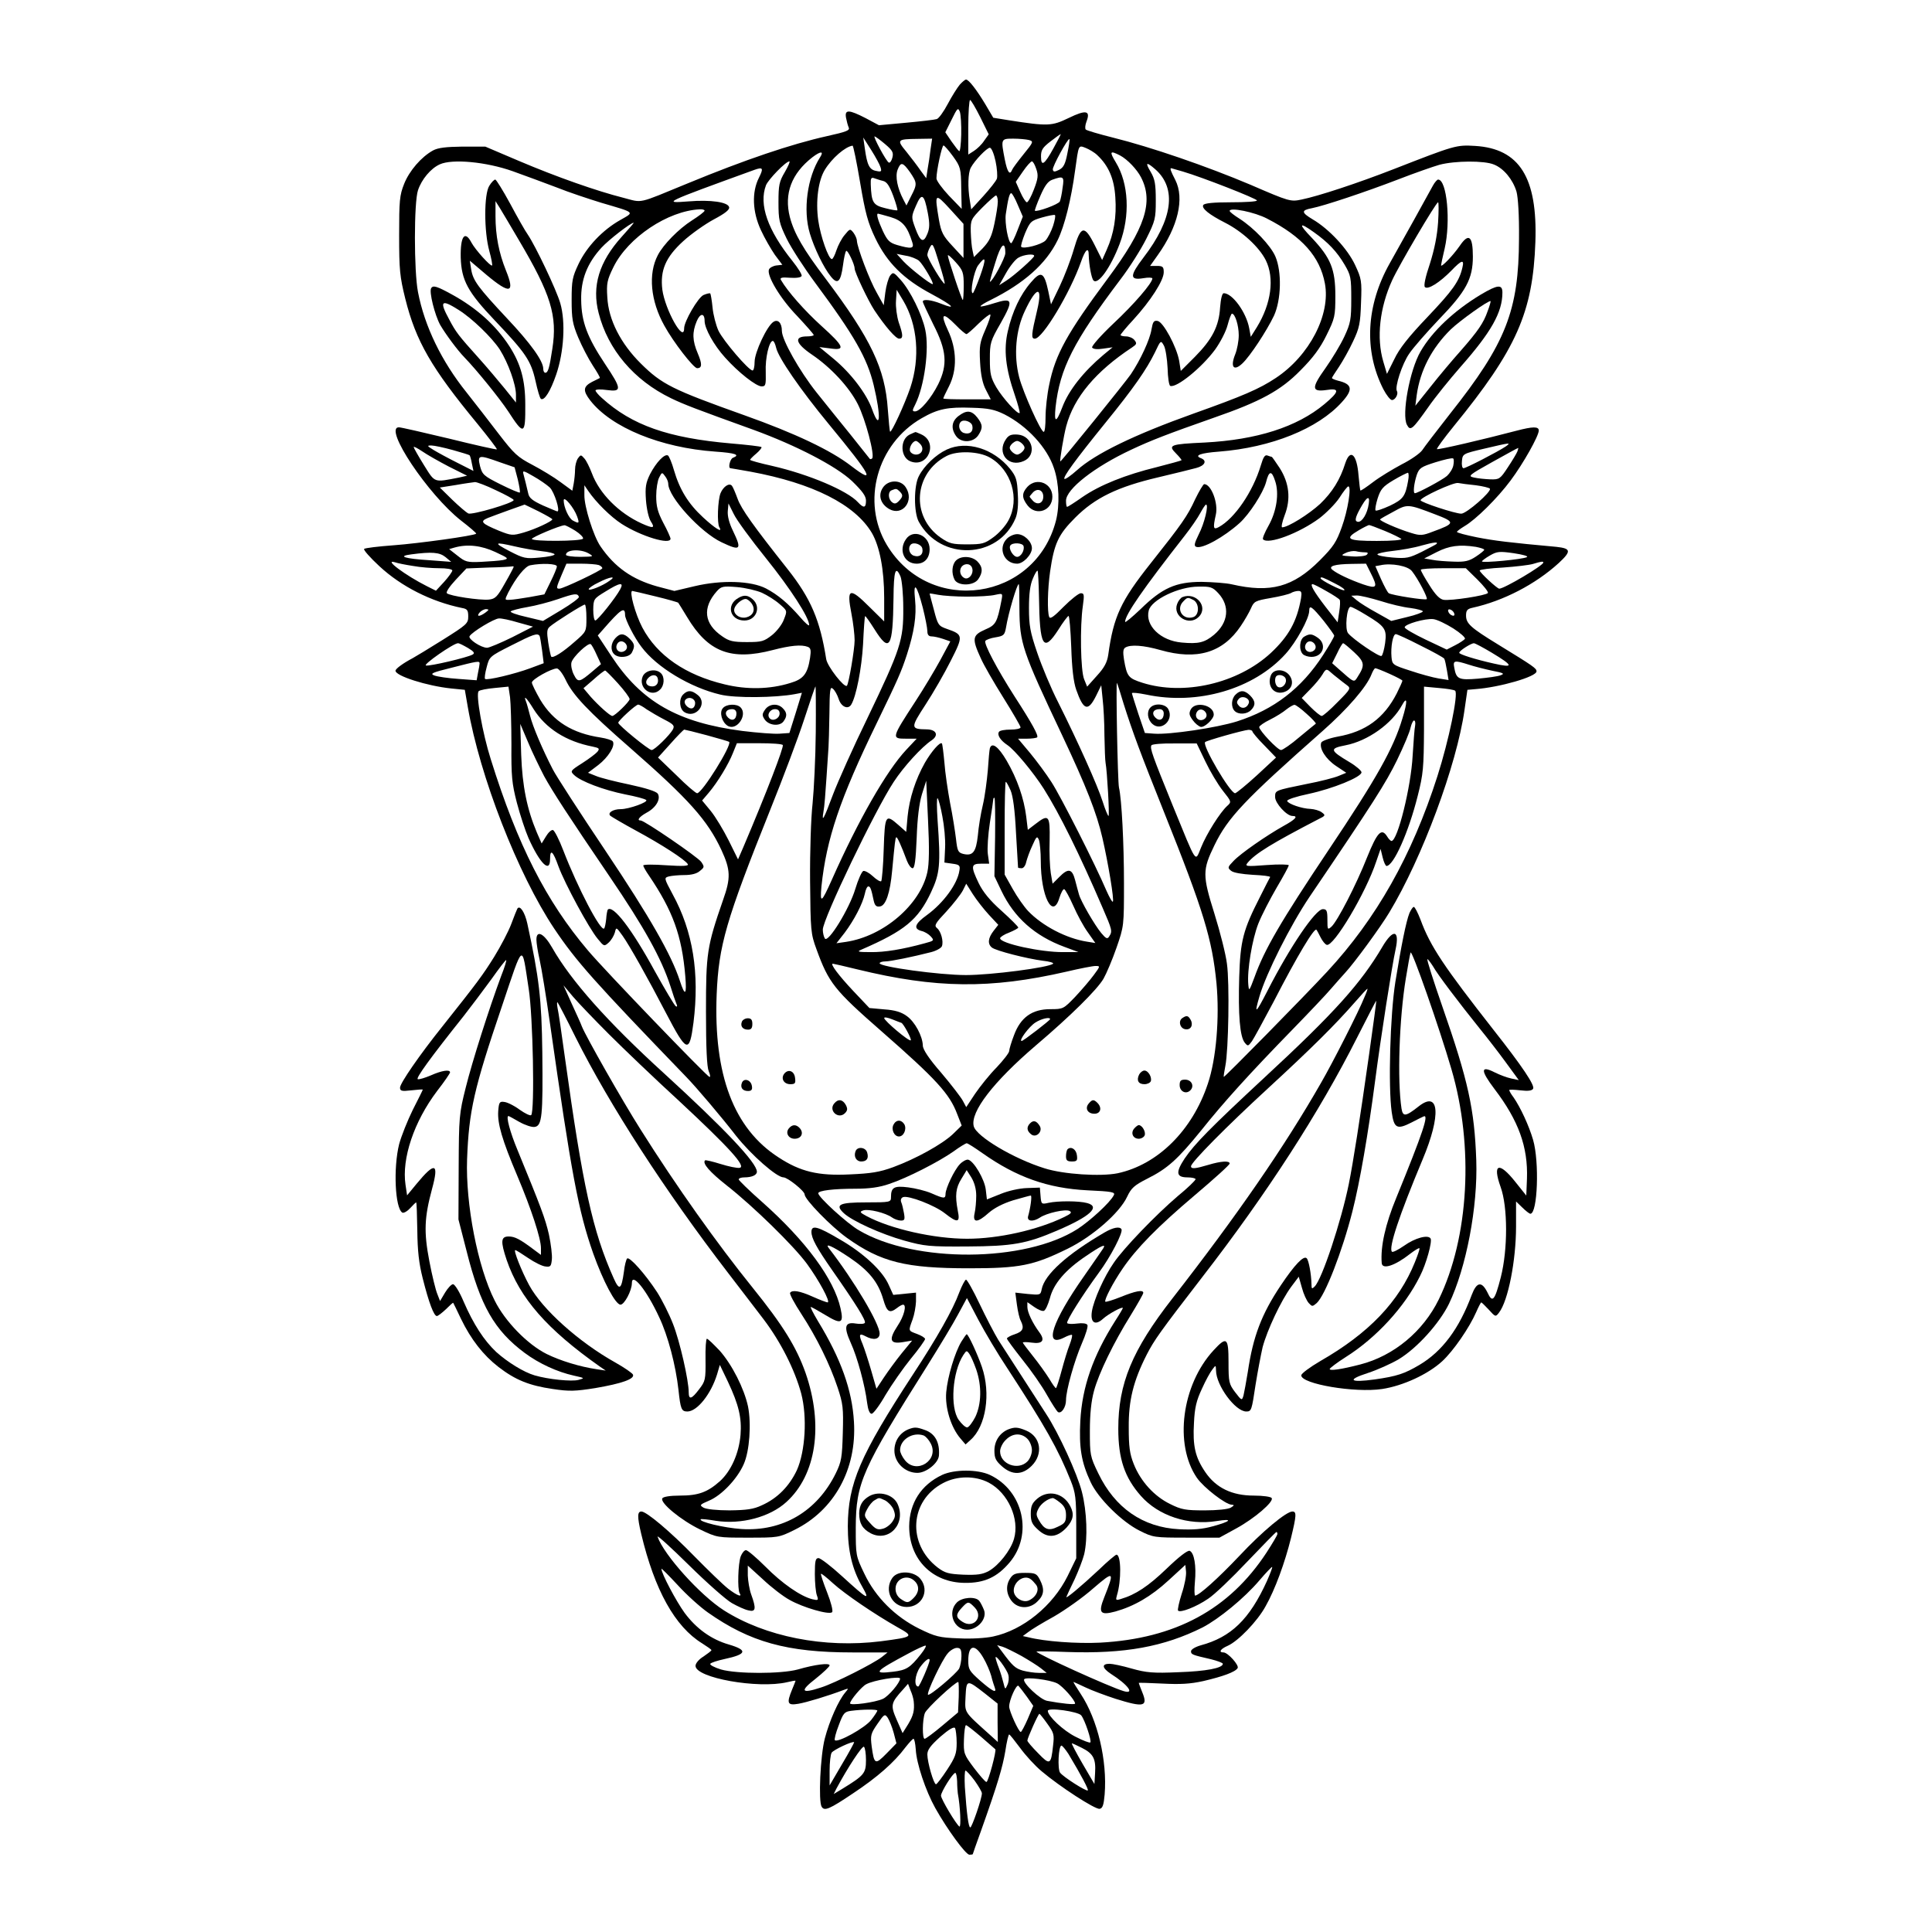 <?xml version="1.0" standalone="no"?>
<!DOCTYPE svg PUBLIC "-//W3C//DTD SVG 20010904//EN"
 "http://www.w3.org/TR/2001/REC-SVG-20010904/DTD/svg10.dtd">
<svg version="1.0" xmlns="http://www.w3.org/2000/svg"
 width="850pt" height="850pt" viewBox="0 0 850 850"
 preserveAspectRatio="xMidYMid meet">
<g transform="translate(0,850) scale(0.1,-0.1)"
fill="#000000" stroke="none">
<path d="M4223 8128 c-11 -13 -35 -51 -53 -85 -18 -34 -40 -65 -49 -67 -9 -3
-70 -10 -135 -16 l-119 -11 -58 31 c-74 38 -93 39 -87 3 3 -16 8 -35 12 -44 6
-13 -11 -19 -96 -38 -157 -35 -361 -104 -613 -208 -224 -92 -195 -86 -283 -63
-115 29 -292 91 -459 162 l-148 63 -100 0 c-73 -1 -108 -5 -130 -17 -51 -28
-104 -89 -127 -147 -20 -50 -22 -74 -22 -226 0 -152 3 -182 27 -279 47 -188
115 -305 317 -550 49 -60 88 -111 86 -113 -2 -2 -96 19 -209 47 -113 27 -213
50 -222 50 -70 0 129 -297 273 -410 39 -30 69 -56 67 -58 -8 -9 -254 -43 -363
-51 -68 -5 -126 -12 -130 -16 -4 -4 26 -38 67 -76 97 -90 228 -156 364 -184
23 -4 27 -10 27 -38 0 -30 -7 -36 -112 -102 -62 -39 -122 -75 -133 -81 -40
-21 -75 -46 -75 -55 0 -23 139 -67 245 -78 l60 -6 13 -75 c53 -306 220 -735
380 -975 98 -146 176 -233 582 -654 42 -43 155 -176 219 -259 66 -83 178 -182
208 -182 18 0 93 -60 93 -75 0 -22 116 -141 186 -191 150 -107 258 -134 538
-134 223 0 282 12 433 86 110 54 229 158 262 229 18 38 31 50 88 79 90 45 134
85 238 213 98 123 212 249 401 443 72 74 149 155 170 180 21 24 49 56 62 70
41 44 157 203 194 265 145 240 297 650 331 890 l13 90 34 3 c109 8 270 55 270
78 0 14 -12 22 -170 119 -121 74 -140 92 -140 127 0 22 5 29 28 34 136 30 277
103 380 197 56 52 54 64 -10 71 -209 19 -273 27 -350 42 -49 10 -88 20 -88 24
0 3 15 14 33 25 50 29 145 123 203 201 56 75 124 196 124 220 0 18 -26 18 -98
-1 -144 -38 -346 -85 -350 -81 -2 3 31 48 74 101 276 338 348 501 359 810 10
284 -70 411 -265 423 -83 5 -89 3 -358 -102 -159 -62 -332 -119 -406 -134 -48
-10 -53 -9 -224 65 -194 82 -438 166 -607 208 -60 15 -114 31 -118 35 -4 4 -3
19 3 35 19 49 -2 53 -78 16 -75 -36 -91 -37 -264 -10 l-68 11 -36 61 c-38 63
-72 107 -84 107 -4 0 -16 -10 -27 -22z m90 -144 l37 -75 -20 -28 c-10 -16 -31
-36 -45 -45 l-25 -16 0 120 c0 66 4 120 8 120 4 0 24 -34 45 -76z m-84 -76
c-1 -42 -5 -76 -9 -73 -4 2 -19 22 -34 43 l-27 40 28 56 c25 51 28 54 36 34 4
-12 7 -57 6 -100z m406 -60 c-40 -73 -55 -83 -55 -36 0 28 7 39 42 66 23 18
43 32 45 32 1 0 -13 -28 -32 -62z m-741 18 c33 -28 38 -37 32 -60 -4 -15 -11
-24 -16 -21 -12 7 -70 115 -62 115 4 -1 25 -16 46 -34z m-20 -102 c6 -19 3
-21 -19 -16 -30 5 -40 26 -50 98 l-7 49 35 -55 c19 -30 38 -65 41 -76z m220
79 c-3 -27 -9 -66 -13 -88 l-6 -39 -25 34 c-13 19 -41 56 -62 82 -44 53 -42
56 50 57 l63 1 -7 -47z m433 41 c21 -6 20 -9 -24 -63 -25 -31 -48 -62 -50 -68
-10 -26 -21 -11 -32 44 -18 92 -18 93 37 93 26 0 57 -3 69 -6z m169 -59 c-9
-47 -17 -62 -36 -72 -20 -10 -26 -10 -28 1 -3 12 67 140 73 134 2 -2 -2 -30
-9 -63z m-912 -127 c23 -136 34 -177 67 -246 52 -108 124 -180 248 -246 93
-50 114 -71 41 -42 -43 17 -80 21 -80 9 0 -5 21 -49 46 -100 59 -115 64 -177
22 -263 -31 -62 -80 -120 -102 -120 -13 0 -13 4 1 31 40 81 62 243 44 327 -14
68 -66 173 -108 220 -31 35 -34 36 -47 19 -7 -10 -17 -43 -21 -74 l-7 -56 -30
54 c-32 55 -87 201 -88 230 0 8 -7 24 -15 35 -15 19 -16 18 -39 -10 -13 -15
-29 -46 -36 -67 -7 -22 -16 -39 -20 -39 -15 0 -50 100 -60 170 -12 85 0 176
29 223 31 51 90 102 122 106 3 1 18 -72 33 -161z m409 114 c33 -46 35 -53 36
-140 l2 -91 -56 58 c-30 32 -55 66 -55 76 0 34 24 145 31 145 4 0 23 -22 42
-48z m635 5 c49 -46 74 -103 79 -185 6 -85 -6 -160 -38 -231 l-20 -45 -32 64
c-46 92 -62 89 -93 -18 -13 -45 -41 -118 -62 -162 l-38 -79 -12 58 c-18 84
-32 91 -76 39 -47 -54 -82 -128 -102 -215 -19 -81 -10 -164 31 -282 14 -41 23
-76 21 -78 -8 -8 -74 65 -102 112 -25 43 -29 60 -29 125 0 71 2 79 48 159 57
101 53 113 -29 87 -31 -10 -58 -16 -60 -14 -2 3 17 15 44 28 147 73 244 159
295 263 31 63 60 181 77 307 16 115 14 112 47 99 15 -6 39 -20 51 -32z m-448
-26 c7 -32 9 -67 6 -77 -4 -11 -31 -45 -60 -77 l-53 -58 -6 38 c-10 59 -8 122
4 145 17 32 71 88 84 88 7 0 18 -26 25 -59z m-772 17 c-56 -87 -76 -232 -45
-335 19 -64 61 -151 92 -189 30 -38 44 -25 54 50 4 31 10 59 14 62 6 6 37 -59
37 -77 0 -17 60 -143 87 -184 49 -73 94 -125 109 -125 18 0 18 15 -2 72 -8 25
-14 68 -12 94 l3 49 29 -48 c63 -106 75 -251 31 -383 -25 -73 -83 -199 -89
-193 -2 2 -6 46 -10 98 -12 180 -74 309 -273 574 -99 130 -139 200 -158 272
-26 103 7 191 99 263 37 28 52 28 34 0z m1320 8 c32 -17 74 -61 92 -96 56
-108 19 -223 -146 -445 -179 -241 -231 -334 -258 -468 -9 -42 -16 -106 -16
-142 0 -36 -3 -65 -8 -65 -13 0 -90 172 -108 240 -25 97 -15 208 25 292 52
111 80 112 54 3 -26 -109 -27 -125 -10 -125 34 0 155 202 203 338 19 55 34 67
34 30 1 -43 12 -103 21 -112 20 -21 76 58 115 161 47 124 40 266 -17 359 -29
48 -26 53 19 30z m-2673 -69 c55 -20 143 -52 195 -72 52 -21 140 -50 195 -67
153 -45 147 -40 84 -76 -78 -44 -147 -117 -183 -192 -28 -59 -31 -74 -31 -160
0 -82 4 -105 29 -165 16 -38 45 -94 64 -123 19 -29 33 -53 31 -55 -2 -1 -17
-9 -34 -17 -40 -21 -41 -39 -8 -82 93 -119 309 -208 551 -225 87 -6 110 -14
77 -27 -13 -4 -23 -46 -11 -46 2 0 41 -7 87 -15 276 -51 461 -145 535 -270 34
-59 54 -161 54 -285 l0 -104 -63 62 c-90 90 -103 85 -81 -28 8 -41 14 -94 14
-117 0 -40 -26 -192 -34 -200 -11 -11 -86 85 -91 117 -27 172 -68 267 -169
395 -152 192 -205 266 -221 311 -10 27 -21 53 -25 57 -12 14 -38 -4 -50 -33
-12 -30 -16 -133 -5 -150 16 -27 -20 -4 -72 44 -65 60 -103 122 -128 208 -9
32 -21 60 -26 64 -15 9 -52 -30 -79 -82 -19 -39 -22 -57 -18 -115 3 -39 12
-79 22 -94 19 -29 10 -31 -41 -8 -101 46 -186 132 -219 221 -10 26 -24 55 -33
65 -15 17 -16 17 -28 1 -7 -10 -13 -32 -13 -50 0 -17 -3 -45 -6 -62 l-6 -31
-52 38 c-28 21 -84 55 -124 76 -65 34 -80 48 -147 135 -41 54 -105 136 -142
183 -110 137 -185 291 -214 442 -18 92 -18 395 0 448 16 48 56 96 96 114 55
25 204 11 320 -30z m1198 -4 c-25 -42 -28 -58 -28 -133 0 -77 3 -92 36 -160
20 -41 77 -129 126 -195 172 -232 228 -330 257 -450 33 -138 29 -206 -7 -106
-24 68 -93 159 -169 222 l-63 52 48 -6 c68 -10 62 8 -39 99 -74 67 -149 152
-178 202 -6 10 3 13 39 10 29 -2 49 1 52 8 2 6 -16 35 -40 65 -110 137 -149
249 -117 334 10 25 87 105 103 105 4 0 -5 -21 -20 -47z m1106 14 c10 -28 8
-43 -10 -90 -12 -32 -26 -57 -31 -57 -5 0 -18 20 -29 45 l-20 45 31 45 c17 25
35 45 40 45 5 0 13 -15 19 -33z m2014 19 c43 -17 83 -66 99 -119 7 -26 12
-104 11 -207 -1 -316 -57 -460 -303 -770 -58 -74 -114 -147 -123 -161 -10 -14
-50 -42 -90 -62 -39 -21 -96 -55 -126 -78 -29 -22 -54 -39 -56 -37 -1 2 -5 31
-8 66 -7 93 -36 120 -58 55 -23 -74 -58 -129 -111 -180 -49 -45 -141 -103
-167 -103 -5 0 0 24 11 53 28 72 20 142 -22 208 -18 27 -33 49 -35 49 -2 0
-10 3 -19 6 -11 4 -18 -7 -29 -44 -35 -116 -115 -233 -185 -271 -24 -13 -26
-5 -13 54 12 50 -20 135 -51 135 -4 0 -22 -30 -40 -67 -34 -74 -58 -108 -196
-282 -131 -165 -163 -234 -186 -401 -5 -34 -17 -57 -50 -93 l-43 -48 -13 32
c-16 37 -19 235 -6 322 7 51 6 57 -9 57 -9 0 -43 -27 -75 -59 -44 -45 -60 -56
-64 -45 -9 23 -7 121 4 199 18 124 36 163 111 238 87 87 186 135 365 177 71
17 146 35 167 41 38 10 49 32 21 43 -32 12 -2 23 79 29 230 18 436 101 541
218 50 55 46 79 -17 94 -15 4 -27 9 -27 12 0 2 14 24 31 49 16 24 45 75 62
112 28 59 32 79 35 170 4 96 2 106 -26 166 -33 71 -115 159 -187 201 -50 30
-51 40 -3 49 52 10 235 71 378 126 72 28 155 57 183 65 68 18 198 19 240 1z
m-2569 -34 c31 -46 32 -52 5 -104 l-21 -42 -13 25 c-27 51 -37 103 -26 132 14
36 23 34 55 -11z m1079 13 c95 -84 77 -220 -52 -388 -61 -80 -62 -101 -1 -91
22 4 40 3 40 -1 0 -20 -81 -114 -172 -199 -55 -52 -97 -100 -93 -105 4 -7 23
-9 48 -5 l42 6 -40 -33 c-88 -74 -153 -156 -181 -230 -27 -71 -37 -71 -30 -1
19 171 79 289 285 562 40 52 91 133 114 179 40 80 42 90 42 170 0 71 -4 93
-22 124 -26 43 -20 47 20 12z m-1744 -37 c-32 -63 -29 -150 9 -231 16 -35 44
-83 61 -108 l33 -44 -27 -3 c-14 -2 -29 -10 -32 -18 -10 -27 50 -128 124 -204
40 -43 73 -80 73 -84 0 -3 -13 -6 -29 -6 -60 0 -51 -31 21 -80 83 -56 164
-143 202 -218 34 -67 76 -226 63 -239 -4 -3 -8 -4 -10 -2 -2 2 -39 49 -82 103
-44 54 -113 140 -153 190 -74 93 -152 231 -152 270 0 35 -17 53 -37 40 -28
-17 -83 -134 -83 -176 0 -21 -4 -38 -9 -38 -17 0 -129 131 -150 175 -11 24
-23 70 -26 102 -3 31 -8 59 -10 62 -3 2 -16 -1 -30 -7 -24 -11 -85 -116 -85
-146 0 -69 -84 81 -96 170 -10 84 14 142 92 213 35 32 96 75 135 96 49 26 69
42 67 53 -4 23 -82 34 -178 26 -117 -9 -112 -7 290 139 37 13 40 7 19 -35z
m1866 27 c85 -25 325 -119 325 -127 0 -5 -51 -8 -114 -8 -77 0 -117 -4 -122
-12 -9 -14 25 -42 96 -78 75 -38 150 -107 179 -165 39 -79 24 -191 -39 -294
l-27 -43 -7 38 c-13 70 -74 154 -112 154 -7 0 -13 -24 -16 -62 -5 -84 -35
-141 -111 -218 l-62 -62 -7 44 c-11 62 -70 172 -95 176 -17 3 -21 -4 -27 -38
-7 -44 -48 -133 -91 -197 -25 -36 -305 -383 -310 -383 -4 0 15 114 26 155 34
127 130 241 289 346 21 14 23 18 11 33 -7 9 -24 16 -37 16 -13 0 -24 3 -24 6
0 3 25 34 56 67 76 83 134 173 134 209 0 24 -4 28 -30 28 l-30 0 34 48 c89
125 118 249 77 330 -20 39 -25 52 -18 52 1 0 25 -7 52 -15z m-1320 -41 c17 -4
28 -21 45 -66 12 -33 20 -61 18 -63 -2 -2 -26 2 -53 9 -54 13 -61 25 -64 105
-1 26 2 32 15 27 9 -3 26 -9 39 -12z m790 -30 c-3 -26 -9 -53 -12 -60 -5 -13
-102 -48 -110 -41 -1 2 9 31 24 65 19 44 33 64 52 71 50 18 54 15 46 -35z
m-197 -76 l22 -51 -23 -59 c-12 -32 -25 -58 -28 -58 -13 0 -29 89 -24 127 10
67 16 93 24 93 4 0 17 -23 29 -52z m-396 -35 c9 -48 8 -68 -2 -92 -17 -42 -31
-35 -53 25 -18 49 -18 51 3 99 25 59 36 52 52 -32z m157 -123 l0 -75 -48 52
c-42 45 -50 60 -60 116 -20 118 -18 120 49 47 l59 -65 0 -75z m151 173 c0 -16
-7 -59 -15 -97 -12 -57 -22 -77 -52 -109 l-38 -38 -6 28 c-4 15 -7 53 -8 83
-1 53 1 56 51 107 29 29 56 53 60 53 4 0 8 -12 8 -27z m-1290 -40 c-1 -5 -26
-24 -56 -43 -58 -37 -126 -106 -150 -153 -43 -82 -32 -201 29 -310 40 -73 128
-186 144 -187 22 0 23 18 3 65 -24 56 -25 93 -5 141 15 37 35 38 35 2 0 -33
41 -107 90 -161 59 -66 137 -127 161 -127 18 0 19 7 18 63 -3 61 15 137 31
137 5 0 11 -14 15 -31 10 -43 105 -182 233 -337 185 -224 208 -267 98 -183
-90 70 -249 145 -471 224 -317 113 -363 136 -455 227 -89 88 -143 193 -148
292 -4 61 -1 76 27 133 64 130 239 247 379 254 12 1 22 -2 22 -6z m2475 -35
c154 -79 232 -167 254 -285 26 -137 -68 -318 -216 -416 -72 -48 -144 -79 -363
-157 -260 -93 -431 -176 -512 -249 -27 -24 -51 -41 -55 -38 -7 8 47 82 179
245 127 156 182 236 219 311 26 55 26 55 40 30 7 -13 14 -58 16 -99 1 -41 6
-76 12 -78 28 -9 138 80 197 160 23 32 48 80 55 108 7 27 16 50 19 50 14 0 30
-52 30 -95 0 -25 -7 -63 -16 -85 -22 -55 -6 -75 32 -39 34 32 107 143 139 210
32 70 35 194 6 261 -21 48 -94 125 -158 166 -24 15 -43 30 -43 34 0 17 110 -5
165 -34z m-1657 7 c53 -16 74 -41 96 -112 9 -27 -5 -29 -67 -11 -34 10 -43 20
-63 62 -21 46 -30 76 -21 76 2 0 27 -7 55 -15z m715 -39 c-8 -24 -23 -53 -33
-64 -17 -18 -97 -39 -107 -28 -3 3 5 30 17 60 22 51 26 55 74 69 28 8 54 13
57 11 4 -2 0 -23 -8 -48z m-1898 -48 c-99 -110 -132 -217 -101 -336 41 -160
155 -295 318 -374 58 -28 108 -47 363 -139 189 -69 364 -160 434 -226 45 -44
61 -65 61 -86 0 -32 -10 -34 -35 -7 -46 51 -216 123 -377 160 -54 12 -98 24
-98 27 0 2 12 15 28 28 15 13 25 26 22 28 -3 3 -63 10 -134 16 -276 24 -436
80 -568 200 -16 14 -28 29 -28 33 0 5 23 6 50 2 67 -9 66 4 -9 116 -77 116
-103 184 -104 280 -2 89 26 161 89 230 32 35 129 110 142 110 2 0 -22 -28 -53
-62z m3046 20 c62 -44 101 -85 135 -143 27 -46 29 -57 29 -150 0 -90 -3 -107
-30 -165 -16 -35 -54 -98 -83 -139 -63 -88 -62 -106 3 -97 61 10 58 -7 -8 -62
-121 -101 -298 -157 -527 -169 -152 -7 -163 -11 -126 -48 15 -15 26 -29 24
-30 -2 -2 -50 -15 -108 -30 -139 -34 -251 -79 -328 -132 -34 -24 -64 -43 -67
-43 -3 0 -5 12 -5 27 0 51 125 149 288 225 85 40 157 68 362 140 205 71 295
120 381 208 56 56 87 98 115 155 37 75 39 84 39 174 0 116 -20 166 -103 254
-61 63 -58 73 9 25z m-1625 -226 c-6 -5 -76 111 -76 126 0 7 5 23 12 35 11 20
14 13 39 -68 16 -49 27 -91 25 -93z m267 134 c0 -20 -57 -126 -68 -126 -1 0 9
38 24 85 24 81 44 99 44 41z m-380 -33 c19 -17 69 -103 60 -103 -11 0 -99 69
-128 100 l-30 33 40 -8 c22 -3 48 -14 58 -22z m197 -110 c0 -34 -2 -63 -4 -63
-5 0 -66 184 -66 196 1 5 16 -9 35 -30 32 -36 35 -45 35 -103z m310 131 c0 -8
-88 -87 -123 -109 l-31 -20 31 55 c17 30 42 61 55 67 23 13 68 18 68 7z m-238
-89 c-15 -41 -29 -75 -32 -75 -14 0 5 97 23 122 35 47 37 32 9 -47z m23 -236
c-24 -55 -27 -70 -23 -143 3 -56 11 -94 26 -122 l21 -41 -105 0 c-57 0 -104 1
-104 4 0 2 11 26 25 53 37 73 35 164 -5 248 -34 73 -23 81 35 22 21 -22 43
-40 47 -40 4 0 28 21 53 46 26 25 49 43 52 40 3 -3 -7 -33 -22 -67z m84 -372
c100 -51 188 -146 218 -237 23 -67 26 -161 9 -230 -91 -354 -555 -421 -744
-108 -114 190 -44 445 153 558 71 41 115 50 221 46 74 -2 100 -8 143 -29z
m2206 -141 c-34 -23 -175 -96 -186 -96 -6 0 -9 14 -7 32 3 31 4 32 98 54 115
27 120 28 95 10z m-4650 -89 l80 -40 -35 -8 c-113 -22 -105 -25 -155 55 -25
40 -45 76 -45 79 0 4 17 -5 38 -19 20 -14 73 -44 117 -67z m17 73 c39 -11 72
-21 74 -23 2 -2 7 -18 10 -36 l7 -33 -71 36 c-40 20 -86 45 -104 56 -29 18
-31 20 -10 20 12 0 54 -9 94 -20z m4684 -6 c-3 -8 -22 -40 -42 -70 -34 -52
-38 -54 -77 -53 -23 1 -55 4 -72 8 -28 6 -24 10 80 68 61 34 112 62 114 62 2
1 0 -6 -3 -15z m-4476 -48 l64 -22 14 -53 c7 -30 11 -55 9 -58 -3 -2 -41 14
-85 36 -74 37 -80 43 -90 80 -12 50 -7 51 88 17z m4194 -14 c-3 -15 -16 -35
-28 -46 -19 -17 -129 -76 -141 -76 -9 0 -4 43 8 80 11 31 19 36 82 56 39 12
73 20 78 17 4 -2 4 -16 1 -31z m-3975 -97 c20 -20 47 -105 33 -105 -2 0 -31
12 -63 26 -46 21 -61 33 -65 53 -8 35 -15 62 -21 85 -5 17 0 16 43 -9 27 -15
60 -38 73 -50z m521 17 c0 -59 143 -215 235 -258 84 -40 90 -33 49 52 -16 33
-24 64 -22 86 l3 33 23 -46 c12 -26 76 -113 142 -195 107 -133 190 -261 190
-294 0 -6 -18 9 -39 34 -54 62 -98 99 -151 127 -66 34 -196 38 -314 10 l-89
-21 -76 20 c-110 31 -186 84 -249 176 -31 45 -72 176 -71 226 l0 43 17 -25
c35 -51 99 -114 147 -145 86 -55 215 -94 215 -65 0 5 -14 37 -32 70 -25 48
-31 73 -31 118 0 31 6 68 13 81 12 24 13 24 26 6 8 -10 14 -25 14 -33z m2670
12 c19 -55 6 -135 -29 -197 -17 -30 -28 -57 -24 -60 23 -24 159 27 248 93 30
23 70 63 88 90 17 27 35 50 39 50 15 0 -2 -106 -29 -180 -23 -64 -36 -85 -97
-146 -117 -117 -216 -144 -386 -105 -25 6 -85 10 -133 11 -114 0 -174 -27
-269 -120 -38 -36 -68 -61 -68 -56 0 31 79 145 263 380 26 33 57 78 68 99 11
20 22 37 25 37 13 0 -7 -83 -32 -131 -19 -39 -22 -51 -11 -55 27 -10 122 43
191 105 43 39 103 132 116 179 13 52 25 53 40 6z m585 0 c-12 -68 -22 -81 -80
-109 -31 -14 -59 -24 -63 -21 -3 4 1 27 9 53 13 40 22 52 69 80 30 18 59 32
64 33 4 0 5 -16 1 -36z m-4013 -41 c43 -20 78 -39 78 -43 0 -13 -184 -67 -200
-59 -8 4 -40 31 -70 60 l-55 54 70 11 c39 7 77 12 85 13 8 0 49 -15 92 -36z
m4311 22 c31 -4 59 -11 62 -15 8 -13 -103 -110 -126 -110 -27 0 -179 50 -179
59 0 13 145 80 165 76 11 -2 46 -7 78 -10z m-3954 -137 c11 -31 9 -33 -19 -18
-18 10 -40 59 -40 89 1 21 46 -34 59 -71z m3480 40 c-10 -42 -34 -72 -50 -62
-10 5 -3 26 24 72 26 44 37 40 26 -10z m-3649 -18 c33 -17 60 -32 60 -35 0 -8
-74 -43 -126 -58 -49 -14 -54 -14 -109 8 -77 32 -85 41 -49 56 33 13 158 58
162 59 1 0 29 -14 62 -30z m3944 -13 c90 -34 89 -40 -10 -76 -46 -18 -56 -18
-95 -6 -60 18 -143 55 -137 60 2 3 29 18 59 34 61 34 63 34 183 -12z m-3783
-72 c22 -14 37 -30 34 -35 -8 -12 -225 -13 -225 -1 0 7 120 58 143 60 4 1 25
-10 48 -24z m3562 -1 c34 -14 66 -30 72 -35 5 -5 -38 -9 -108 -9 -130 0 -144
9 -79 47 20 12 41 22 45 23 4 0 36 -12 70 -26z m226 -58 c-2 -2 -31 -17 -64
-34 -55 -27 -67 -30 -128 -25 -37 3 -67 9 -67 14 0 4 30 11 67 15 37 4 95 14
128 24 54 15 76 17 64 6z m-4054 -10 c33 -8 86 -17 118 -21 31 -3 57 -10 57
-14 0 -5 -30 -11 -66 -14 -61 -6 -70 -4 -132 28 -73 38 -68 42 23 21z m-85
-25 c58 -27 60 -29 33 -35 -15 -3 -58 -6 -96 -8 -62 -3 -70 0 -104 27 l-37 29
24 7 c57 16 118 9 180 -20z m4313 23 c20 -4 37 -9 37 -13 0 -3 -17 -17 -37
-30 -30 -20 -49 -24 -98 -22 -33 1 -75 4 -94 8 l-35 6 55 28 c55 28 100 34
172 23z m-3903 -29 c24 -14 22 -14 -37 -15 -35 0 -63 4 -63 9 0 23 64 27 100
6z m3415 5 c13 0 16 -3 8 -11 -5 -5 -34 -9 -64 -7 -50 3 -52 4 -29 15 14 7 34
10 45 8 11 -3 29 -5 40 -5z m713 -21 c-17 -10 -198 -27 -198 -19 0 3 16 15 35
26 31 18 42 19 105 10 40 -6 65 -13 58 -17z m-4758 0 l25 -21 -93 7 c-113 7
-146 18 -82 26 90 12 124 9 150 -12z m-143 -39 c32 -6 84 -10 116 -10 31 0 57
-4 57 -10 0 -5 -16 -28 -36 -50 l-36 -39 -40 20 c-95 48 -193 121 -140 105 11
-4 46 -11 79 -16z m4973 15 c0 -13 -172 -115 -194 -115 -9 0 -86 71 -86 80 0
4 46 10 103 13 56 4 116 11 132 16 36 11 45 12 45 6z m-4340 -17 c0 -7 -13
-38 -28 -68 l-27 -55 -65 -12 c-36 -6 -75 -12 -88 -12 -22 -1 -22 -1 -6 32 33
64 74 116 97 120 51 10 117 7 117 -5z m184 6 c9 -3 16 -10 16 -14 0 -8 -172
-90 -189 -90 -15 0 -14 4 10 61 l21 49 63 0 c35 0 70 -3 79 -6z m3396 -34 c33
-65 29 -72 -33 -51 -57 20 -113 46 -135 64 -20 16 10 25 85 26 l63 1 20 -40z
m182 7 c27 -34 71 -118 65 -123 -6 -6 -152 17 -167 26 -5 3 -20 31 -34 62
l-25 57 22 4 c48 11 122 -3 139 -26z m-3952 19 c0 -2 -17 -35 -39 -73 -33 -59
-42 -68 -70 -71 -40 -4 -173 16 -185 28 -5 5 12 30 39 59 l47 50 97 4 c53 1
99 4 104 5 4 1 7 0 7 -2z m4240 -56 c28 -28 49 -54 46 -59 -7 -11 -162 -35
-195 -30 -17 3 -36 22 -62 64 -21 33 -38 63 -38 68 -1 4 44 7 99 7 l99 0 51
-50z m-2538 13 c6 -16 12 -77 12 -138 1 -141 -11 -179 -158 -485 -63 -129
-130 -280 -151 -335 -41 -110 -51 -128 -42 -75 4 19 9 85 13 147 4 62 8 123 9
135 1 13 3 79 4 147 1 107 3 122 15 111 8 -6 20 -27 26 -46 11 -34 41 -47 55
-24 22 36 46 160 52 265 3 66 7 122 9 124 2 2 20 -24 41 -57 67 -107 81 -83
84 136 1 122 9 146 31 95z m609 -88 c3 -221 19 -248 85 -146 21 34 42 61 45
61 4 0 9 -62 12 -137 3 -94 10 -154 22 -188 32 -91 52 -97 87 -27 l23 47 6
-60 c4 -33 8 -105 8 -161 1 -56 3 -110 5 -120 7 -37 18 -234 13 -234 -3 0 -15
29 -26 64 -23 72 -108 261 -195 435 -32 62 -73 161 -93 220 -31 91 -36 119
-36 196 0 62 5 102 17 129 9 22 18 37 21 35 2 -3 5 -54 6 -114z m-1889 70
c-31 -23 -92 -47 -92 -37 0 4 19 18 43 29 50 26 82 30 49 8z m3191 -12 c29
-14 47 -28 41 -30 -10 -3 -104 44 -104 53 0 8 11 4 63 -23z m-3144 -25 c-20
-38 -100 -138 -110 -138 -5 0 -9 21 -9 48 1 46 2 48 53 79 64 40 83 43 66 11z
m1756 -86 c1 -152 12 -185 188 -557 106 -225 152 -342 177 -451 25 -108 53
-275 46 -281 -3 -3 -15 19 -28 48 -49 115 -201 415 -242 478 -23 36 -66 94
-95 129 l-52 62 39 0 c21 0 42 3 45 6 7 7 -21 59 -100 181 -78 122 -135 231
-128 243 3 5 24 13 45 16 36 6 40 10 46 43 10 62 48 191 56 191 2 0 3 -48 3
-108z m1351 77 c29 -16 56 -34 58 -38 3 -4 2 -28 -2 -53 l-7 -46 -53 68 c-53
69 -70 100 -57 100 4 0 32 -14 61 -31z m-2484 -7 c24 -11 59 -33 77 -49 35
-30 35 -30 20 -68 -7 -21 -31 -52 -52 -69 -36 -28 -45 -31 -111 -31 -61 0 -78
4 -108 25 -81 55 -89 126 -24 199 19 21 27 23 88 18 37 -3 87 -15 110 -25z
m708 -66 c11 -44 20 -90 20 -103 0 -16 6 -23 19 -23 10 0 32 -5 50 -11 l32
-11 -44 -82 c-24 -44 -73 -126 -109 -181 -106 -163 -107 -165 -42 -165 l47 0
-46 -49 c-87 -93 -211 -310 -327 -571 -46 -103 -53 -108 -46 -30 22 209 81
385 244 720 91 188 107 223 132 300 32 99 43 171 36 240 -9 86 7 70 34 -34z
m1300 64 c52 -56 45 -129 -19 -183 -41 -34 -68 -41 -142 -34 -93 8 -162 75
-145 141 12 47 131 105 219 105 53 1 62 -2 87 -29z m-2476 -14 c54 -13 99 -26
100 -28 1 -1 19 -30 39 -63 92 -154 193 -193 377 -145 77 20 126 25 154 14 13
-5 15 -15 10 -48 -11 -71 -29 -94 -87 -111 -90 -28 -191 -30 -289 -6 -172 41
-297 127 -362 250 -31 59 -59 161 -44 161 3 0 49 -11 102 -24z m2840 -8 c-18
-102 -54 -167 -133 -241 -145 -134 -382 -189 -565 -131 -62 20 -68 27 -81 103
-5 32 -4 46 6 52 23 14 80 10 154 -11 161 -46 275 -12 354 106 17 25 37 60 45
78 13 30 18 33 87 45 41 7 81 17 89 22 8 5 23 9 32 9 14 0 16 -6 12 -32z
m-3177 6 c2 -5 -33 -31 -78 -58 l-80 -48 -75 18 c-41 9 -71 20 -67 24 4 4 37
13 73 19 36 6 97 22 135 35 72 25 86 27 92 10z m1708 1 c50 0 105 3 124 8 33
7 33 7 27 -25 -19 -98 -25 -108 -72 -128 -56 -25 -59 -39 -19 -126 12 -28 57
-106 99 -173 42 -67 76 -126 76 -131 0 -6 -20 -10 -44 -10 -25 0 -48 -4 -51
-10 -9 -14 7 -38 37 -58 32 -21 114 -120 160 -192 69 -109 158 -289 259 -524
42 -97 44 -103 29 -126 -8 -13 -14 -10 -35 15 -29 35 -90 140 -98 170 -3 11
-11 39 -17 63 -13 50 -30 54 -70 13 l-29 -29 -8 47 c-4 25 -7 90 -5 144 2 110
-4 117 -62 72 l-34 -26 -7 58 c-10 81 -40 167 -86 246 -37 63 -65 83 -74 55
-2 -7 -6 -51 -9 -97 -4 -46 -13 -115 -22 -153 -9 -37 -19 -98 -22 -135 -8 -72
-22 -90 -64 -80 -23 6 -26 13 -32 66 -4 33 -15 104 -26 158 -10 54 -22 134
-25 178 -4 44 -9 82 -11 84 -8 9 -46 -35 -75 -85 -41 -73 -68 -156 -76 -236
l-6 -68 -34 30 c-57 50 -60 46 -65 -105 -2 -74 -8 -138 -11 -142 -4 -3 -20 6
-37 22 -16 15 -35 25 -42 23 -7 -3 -23 -39 -35 -79 -26 -87 -120 -240 -134
-218 -5 8 -9 25 -9 39 0 46 230 526 312 650 43 66 123 154 167 183 32 22 21
47 -21 48 -73 1 -73 6 -6 109 34 52 84 139 111 193 56 110 55 115 -17 140 -37
13 -40 17 -57 83 -10 38 -19 70 -19 72 0 2 17 -1 38 -5 20 -4 78 -8 127 -8z
m1818 -19 c43 -14 102 -28 132 -31 30 -4 55 -11 55 -15 0 -4 -31 -16 -70 -25
l-69 -17 -64 36 c-35 19 -75 44 -88 55 l-24 20 25 1 c14 0 60 -11 103 -24z
m-3493 -75 c0 -59 0 -60 -51 -104 -53 -47 -96 -74 -104 -66 -2 3 -8 30 -13 62
-7 47 -6 59 7 70 23 20 145 97 154 97 4 0 7 -27 7 -59z m3244 -13 c25 -32 46
-61 46 -65 0 -5 -22 -43 -49 -85 -95 -147 -216 -240 -379 -292 -89 -28 -297
-59 -364 -54 l-41 3 -29 85 c-15 46 -28 87 -28 90 0 4 28 1 63 -6 226 -48 473
24 613 179 47 52 104 156 104 190 0 27 12 19 64 -45z m185 27 c85 -51 93 -63
85 -124 -4 -28 -11 -54 -16 -57 -9 -6 -124 72 -147 100 -15 18 -6 116 11 116
6 0 36 -16 67 -35z m-3873 10 c-26 -19 -42 -19 -26 0 7 8 20 15 29 15 13 -1
13 -3 -3 -15z m614 -11 c0 -19 41 -100 72 -140 67 -90 215 -179 347 -210 65
-16 243 -14 328 2 l31 6 -27 -88 -28 -89 -43 -3 c-24 -2 -98 4 -164 12 -284
37 -444 128 -576 329 l-60 91 22 25 c80 92 98 104 98 65z m3648 7 c3 -8 -1
-12 -9 -9 -7 2 -15 10 -17 17 -3 8 1 12 9 9 7 -2 15 -10 17 -17z m-4118 -40
l65 -18 -92 -47 c-51 -25 -101 -46 -110 -46 -27 0 -85 39 -77 51 11 19 109 78
129 78 11 1 49 -7 85 -18z m4114 -26 c31 -20 54 -40 51 -46 -4 -5 -23 -18 -43
-28 l-37 -19 -93 44 c-50 24 -92 48 -92 54 0 14 91 40 126 36 17 -2 56 -21 88
-41z m-4020 -33 c2 -4 7 -33 11 -64 l7 -56 -59 -22 c-67 -25 -192 -55 -199
-47 -3 2 0 26 7 51 12 47 13 48 108 96 98 50 116 56 125 42z m3875 -42 c55
-27 102 -53 105 -58 3 -5 8 -28 12 -52 l7 -42 -44 7 c-24 4 -80 19 -124 34
-78 25 -80 27 -83 60 -4 45 6 101 19 101 5 0 54 -22 108 -50z m-4190 -11 c27
-16 31 -23 20 -29 -23 -13 -188 -52 -205 -48 -15 3 121 98 141 98 6 0 25 -10
44 -21z m566 -30 l19 -41 -34 -29 c-61 -52 -67 -53 -85 -18 -9 17 -14 41 -11
54 6 25 73 88 85 81 4 -3 16 -24 26 -47z m3333 11 c46 -43 48 -57 15 -108 -16
-26 -14 -27 -85 36 l-27 24 22 44 c11 24 23 44 26 44 4 0 25 -18 49 -40z m604
-1 c98 -59 100 -69 8 -48 -80 18 -150 40 -150 47 0 9 51 41 64 42 6 0 41 -19
78 -41z m-4452 -48 c0 -5 -3 -23 -7 -41 l-6 -33 -81 6 c-45 3 -92 10 -105 15
-21 8 -10 13 75 34 117 30 124 31 124 19z m4351 -5 c24 -8 71 -20 104 -27 51
-10 56 -13 37 -20 -12 -5 -57 -11 -100 -15 -85 -7 -95 -2 -104 49 -6 31 0 33
63 13z m-3973 -66 c32 -68 97 -137 286 -302 257 -225 339 -317 400 -448 40
-87 42 -122 7 -220 -71 -205 -75 -233 -75 -490 0 -161 4 -244 12 -263 7 -16 8
-27 3 -25 -15 6 -461 469 -535 557 -183 216 -309 463 -427 841 -36 113 -67
287 -53 299 5 5 37 11 70 14 l61 6 7 -47 c3 -26 6 -119 6 -207 -1 -140 2 -172
24 -257 14 -53 37 -123 51 -155 50 -112 95 -157 95 -93 0 47 13 36 37 -32 28
-76 135 -274 173 -319 27 -33 28 -34 48 -16 11 10 23 30 27 44 6 25 6 25 34
-14 30 -42 111 -186 190 -338 93 -178 104 -182 122 -44 27 217 -2 401 -92 565
-38 71 -38 72 -16 78 12 3 43 6 68 6 30 0 55 6 68 18 20 16 21 18 6 40 -16 22
-250 182 -266 182 -19 0 -7 16 25 34 42 22 64 60 50 84 -7 10 -50 24 -124 40
-63 13 -130 30 -148 38 l-35 14 45 34 c44 34 76 85 64 104 -3 5 -27 13 -53 17
-126 19 -209 71 -266 166 -20 35 -37 69 -37 76 0 14 86 62 110 62 8 0 25 -22
38 -49z m3397 7 c11 -9 29 -23 40 -31 19 -14 18 -17 -40 -75 -33 -34 -64 -61
-70 -61 -6 0 -28 18 -50 40 l-38 39 37 38 c21 21 45 50 54 65 14 24 18 26 32
14 8 -7 24 -21 35 -29z m229 18 c31 -14 56 -27 56 -30 0 -3 -11 -28 -25 -56
-56 -109 -136 -168 -260 -190 -37 -7 -69 -19 -72 -26 -10 -26 20 -73 65 -103
l45 -30 -34 -14 c-19 -8 -81 -24 -139 -35 -142 -29 -140 -28 -140 -58 0 -27
51 -83 76 -83 27 0 14 -15 -39 -44 -75 -42 -189 -121 -220 -154 -26 -27 -27
-30 -11 -43 10 -9 48 -15 96 -18 43 -2 78 -6 76 -10 -2 -3 -22 -42 -44 -86
-75 -147 -87 -193 -92 -354 -5 -167 3 -261 24 -288 14 -17 15 -17 32 6 9 13
52 92 96 175 104 202 180 328 188 315 2 -2 10 -17 18 -33 8 -16 20 -31 27 -33
30 -10 172 228 218 367 l19 55 9 -37 c5 -21 13 -38 17 -38 31 0 97 148 137
307 25 98 27 126 28 295 l0 187 65 -6 c36 -3 68 -8 72 -12 15 -13 -28 -220
-78 -376 -112 -350 -269 -627 -485 -860 -102 -110 -452 -466 -455 -463 -1 2 2
23 7 48 14 69 19 366 7 450 -5 41 -30 140 -55 220 -53 169 -53 192 0 301 59
122 133 200 475 502 110 97 195 195 216 250 6 15 13 27 17 27 4 0 32 -11 63
-25z m-3395 -42 c28 -31 51 -62 51 -69 0 -11 -65 -74 -76 -74 -10 0 -60 45
-95 84 l-32 38 44 38 c24 22 47 39 51 40 3 0 29 -26 57 -57z m2224 -88 c41
-129 73 -215 179 -480 174 -434 211 -558 230 -751 14 -151 -1 -333 -38 -442
-68 -205 -220 -356 -397 -394 -74 -15 -238 -5 -322 22 -135 42 -300 140 -311
185 -16 63 87 196 274 356 153 130 269 245 297 293 13 23 39 84 57 136 33 95
33 96 33 285 0 172 -10 369 -22 420 -6 26 -14 473 -9 460 3 -5 16 -46 29 -90z
m-1354 -127 c-1 -112 -8 -252 -14 -313 -7 -62 -12 -211 -11 -340 2 -220 3
-233 28 -301 54 -149 79 -180 287 -362 241 -211 299 -275 332 -363 l20 -51
-39 -38 c-48 -45 -162 -108 -262 -145 -60 -22 -98 -28 -191 -32 -139 -7 -218
12 -314 75 -197 127 -286 363 -272 717 9 215 40 324 236 813 56 139 123 317
149 397 26 79 48 145 50 145 1 0 2 -91 1 -202z m-1242 103 c54 -86 143 -143
261 -166 29 -6 31 -9 20 -23 -7 -8 -37 -31 -67 -50 -52 -33 -53 -35 -35 -52
29 -28 130 -66 224 -85 47 -9 89 -20 93 -25 10 -9 -76 -40 -112 -40 -34 0 -59
-16 -46 -29 6 -5 57 -35 114 -66 111 -60 215 -127 227 -147 5 -8 -18 -10 -94
-5 -56 4 -102 4 -102 -1 0 -4 11 -24 25 -44 105 -155 145 -264 160 -443 7 -84
-1 -91 -24 -20 -37 114 -132 280 -326 570 -114 170 -219 332 -233 360 -45 87
-88 188 -100 236 -7 26 -14 54 -18 63 -12 30 3 16 33 -33z m3823 -42 c-39
-131 -112 -261 -325 -579 -210 -314 -282 -437 -326 -560 -23 -61 -24 -63 -27
-32 -6 62 17 199 44 268 15 38 52 109 81 159 29 49 53 93 53 98 0 4 -44 5 -97
1 -91 -7 -97 -6 -84 10 34 41 108 86 310 191 33 16 34 18 16 31 -10 8 -33 14
-49 15 -38 1 -99 22 -103 35 -2 6 41 20 94 31 107 23 233 74 233 95 0 7 -24
28 -53 45 -87 52 -89 60 -17 74 98 19 204 95 248 176 24 44 25 16 2 -58z
m-3325 40 c17 -11 51 -31 78 -45 41 -21 46 -27 37 -44 -14 -25 -80 -90 -93
-90 -13 0 -147 110 -147 120 0 9 77 80 88 80 4 0 21 -9 37 -21z m2904 -20 c24
-21 42 -41 40 -43 -2 -1 -34 -28 -72 -59 -37 -32 -74 -57 -81 -57 -15 0 -96
86 -96 101 0 5 21 20 48 33 26 13 58 33 72 45 14 11 30 20 35 20 6 0 30 -18
54 -40z m477 -51 c-3 -13 -7 -72 -11 -133 -7 -136 -66 -375 -93 -375 -4 0 -13
9 -20 21 -24 37 -43 17 -87 -92 -49 -124 -131 -282 -157 -306 -17 -15 -18 -14
-18 30 0 40 -3 47 -20 47 -32 0 -144 -164 -244 -360 -52 -101 -59 -106 -35
-24 30 102 136 313 221 439 282 416 335 500 384 600 30 62 57 126 60 144 4 17
11 31 15 31 5 0 7 -10 5 -22z m-3832 -223 c38 -69 104 -171 287 -440 153 -225
228 -359 269 -485 9 -30 21 -64 25 -74 6 -13 5 -17 -2 -13 -6 4 -47 73 -92
154 -102 187 -184 293 -207 271 -2 -3 -6 -22 -7 -41 -2 -20 -6 -39 -9 -42 -15
-15 -116 178 -180 344 -18 47 -38 86 -45 89 -7 2 -21 -11 -31 -28 l-19 -31
-21 48 c-43 102 -64 203 -69 343 l-4 135 34 -80 c18 -44 51 -111 71 -150z
m716 180 c51 -14 96 -27 98 -29 13 -14 -119 -226 -141 -226 -6 0 -47 35 -91
79 l-81 78 55 61 c30 34 57 61 60 62 3 0 48 -11 100 -25z m2400 17 c0 -4 23
-32 52 -61 l52 -54 -84 -78 c-47 -43 -90 -78 -96 -79 -22 0 -146 211 -132 225
7 7 166 52 191 54 9 0 17 -3 17 -7z m-2066 -60 c5 -9 -69 -203 -174 -450 l-23
-53 -41 83 c-23 46 -58 104 -79 130 l-38 46 29 34 c39 46 87 125 107 176 l17
42 98 0 c55 0 101 -3 104 -8z m1859 -72 c21 -44 55 -101 77 -129 38 -48 39
-49 19 -67 -31 -28 -91 -123 -115 -183 -27 -65 -16 -80 -125 186 -89 219 -101
252 -93 264 3 5 49 9 102 8 l97 0 38 -79z m-1223 -487 c-31 -143 -192 -282
-358 -307 l-42 -6 36 46 c42 56 79 127 89 172 3 17 10 32 15 32 9 0 13 -10 24
-63 5 -22 12 -28 28 -25 25 4 44 58 53 157 12 127 14 144 18 147 4 4 22 -36
47 -103 7 -18 18 -33 25 -33 9 0 14 35 18 133 3 88 11 152 23 192 l19 60 8
-175 c6 -120 5 -191 -3 -227z m366 360 c11 -26 19 -87 24 -188 5 -82 9 -151 9
-152 1 -2 8 -3 16 -3 8 0 17 12 20 28 4 15 15 47 27 72 18 41 21 43 29 24 4
-12 8 -53 8 -92 0 -156 53 -260 82 -162 7 22 16 39 21 38 5 -2 23 -35 40 -73
17 -39 45 -91 64 -117 l33 -47 -37 6 c-90 14 -196 69 -259 135 -17 18 -48 62
-67 96 l-36 64 0 204 c0 112 2 204 5 204 3 0 12 -17 21 -37z m-300 -115 c8
-40 14 -102 12 -138 l-3 -65 35 -5 c31 -4 35 -8 31 -30 -8 -58 -70 -143 -143
-196 -53 -38 -61 -60 -24 -70 14 -3 32 -14 41 -24 16 -18 15 -19 -26 -30 -98
-27 -178 -40 -239 -39 -56 0 -61 2 -40 11 191 83 249 131 306 252 39 83 43
121 29 316 -4 58 -4 102 0 98 4 -4 14 -40 21 -80z m232 -90 l-3 -173 31 -65
c56 -117 147 -198 277 -246 l62 -23 -67 0 c-97 -1 -278 38 -278 61 0 5 18 17
40 25 22 9 40 19 40 22 0 4 -33 37 -74 74 -52 46 -82 84 -100 121 -36 75 -34
86 10 86 l36 0 -6 43 c-3 23 1 85 9 137 8 52 15 98 15 103 0 4 2 7 5 7 3 0 4
-78 3 -172z m-27 -343 l41 -44 -21 -27 c-24 -31 -27 -57 -7 -73 17 -14 154
-49 224 -58 29 -3 49 -9 45 -13 -18 -17 -273 -50 -383 -50 -116 0 -380 36
-380 52 0 4 11 8 24 8 24 0 121 20 203 41 23 6 44 18 47 26 8 21 -4 66 -22 80
-13 11 -7 21 42 73 31 34 63 75 72 92 l15 30 29 -46 c16 -25 48 -66 71 -91z
m-579 -240 c345 -84 584 -87 920 -10 59 14 116 25 128 25 21 0 21 -1 -8 -40
-16 -22 -53 -65 -81 -95 -52 -54 -53 -55 -110 -55 -80 0 -131 -36 -160 -115
-12 -31 -21 -62 -21 -69 0 -8 -25 -40 -55 -72 -31 -31 -73 -84 -95 -116 l-39
-59 -15 28 c-8 15 -51 71 -95 123 -55 63 -81 103 -81 120 -1 41 -35 105 -71
130 -23 17 -52 26 -98 29 l-66 6 -71 75 c-64 68 -103 120 -90 120 3 0 51 -11
108 -25z m193 -235 c8 0 47 -72 42 -77 -7 -7 -117 86 -117 98 0 5 16 2 36 -6
20 -8 38 -15 39 -15z m655 16 c0 -5 -118 -96 -125 -96 -15 0 33 64 60 81 26
17 65 26 65 15z m-297 -590 c149 -105 286 -154 461 -163 110 -5 124 -8 116
-22 -16 -32 -105 -113 -159 -148 -231 -148 -716 -151 -962 -6 -52 30 -179 146
-179 163 0 12 68 20 163 20 62 0 106 6 149 21 79 26 219 98 283 143 27 20 54
36 58 36 5 0 36 -20 70 -44z"/>
<path d="M2153 7683 c-24 -36 -24 -202 0 -288 9 -32 14 -61 12 -63 -6 -6 -74
69 -91 101 -29 55 -49 28 -47 -66 3 -100 31 -152 150 -277 136 -143 159 -177
179 -266 9 -41 19 -76 24 -79 15 -9 42 34 67 107 34 99 42 232 18 314 -17 59
-109 252 -143 302 -11 15 -45 75 -77 135 -32 59 -62 107 -66 107 -5 0 -17 -12
-26 -27z m129 -238 c142 -240 171 -334 148 -480 -13 -86 -19 -105 -31 -105 -5
0 -9 8 -9 18 0 34 -56 112 -159 221 -127 136 -150 166 -158 216 l-6 38 73 -62
c104 -87 127 -82 86 19 -31 77 -46 154 -46 239 l0 66 19 -30 c10 -16 47 -79
83 -140z"/>
<path d="M1897 7232 c-10 -15 16 -119 40 -162 24 -41 75 -110 106 -142 56 -58
156 -182 193 -238 69 -107 76 -104 75 30 0 108 -20 179 -70 257 -60 92 -143
167 -252 227 -67 37 -84 42 -92 28z m120 -95 c61 -38 148 -123 182 -175 37
-59 71 -153 71 -199 l0 -34 -49 61 c-27 33 -79 95 -116 136 -88 98 -99 112
-129 169 -44 81 -35 90 41 42z"/>
<path d="M6304 7683 c-23 -43 -131 -237 -190 -342 -104 -185 -114 -384 -28
-553 14 -27 31 -48 38 -48 15 0 29 27 22 39 -11 17 23 121 54 165 18 27 77 94
131 151 119 123 149 178 149 276 0 91 -18 106 -58 47 -30 -43 -82 -97 -82 -85
0 3 7 36 16 74 27 117 10 303 -29 303 -4 0 -15 -12 -23 -27z m23 -161 c-4 -59
-16 -119 -36 -182 -20 -59 -28 -97 -22 -103 13 -13 65 20 116 72 46 48 58 51
49 14 -14 -61 -42 -100 -153 -217 -84 -88 -125 -140 -147 -187 l-32 -64 -16
54 c-31 104 -16 238 39 358 29 64 193 343 202 343 3 0 3 -40 0 -88z"/>
<path d="M6515 7204 c-118 -71 -214 -162 -265 -250 -48 -82 -84 -279 -60 -323
15 -29 24 -21 94 78 29 42 93 121 141 176 136 154 185 241 185 328 0 37 -21
35 -95 -9z m30 -73 c-18 -52 -42 -87 -120 -176 -34 -38 -93 -108 -130 -155
l-68 -85 6 47 c15 108 66 206 149 288 39 38 169 131 176 125 1 -1 -4 -21 -13
-44z"/>
<path d="M4216 6669 c-29 -23 -33 -54 -10 -87 22 -32 76 -30 98 3 21 32 20 47
-5 79 -25 31 -47 33 -83 5z m62 -43 c5 -25 -12 -39 -37 -31 -20 6 -28 34 -14
49 13 13 48 1 51 -18z"/>
<path d="M4002 6588 c-44 -22 -41 -101 4 -118 78 -30 123 85 47 119 -13 6 -25
11 -26 10 -1 0 -12 -5 -25 -11z m48 -43 c17 -20 5 -45 -20 -45 -11 0 -23 7
-26 15 -6 15 11 45 26 45 4 0 13 -7 20 -15z"/>
<path d="M4426 6568 c-43 -61 11 -127 79 -96 58 26 38 111 -27 116 -28 2 -40
-2 -52 -20z m74 -23 c10 -12 10 -18 0 -30 -7 -8 -18 -15 -25 -15 -7 0 -18 7
-25 15 -10 12 -10 18 0 30 7 8 18 15 25 15 7 0 18 -7 25 -15z"/>
<path d="M4165 6522 c-47 -22 -99 -71 -122 -116 -23 -42 -23 -160 -1 -201 95
-174 350 -166 426 15 9 22 13 58 10 106 -3 63 -7 77 -34 111 -73 90 -191 126
-279 85z m190 -35 c95 -54 133 -182 82 -276 -13 -25 -43 -58 -67 -75 -38 -28
-49 -31 -115 -31 -65 0 -78 3 -117 30 -132 93 -118 284 27 359 46 24 141 21
190 -7z"/>
<path d="M3884 6354 c-22 -33 -10 -72 29 -94 58 -32 111 37 72 96 -22 35 -78
34 -101 -2z m74 -16 c16 -16 15 -23 -4 -43 -12 -12 -19 -13 -30 -4 -17 14 -18
46 -1 52 19 8 22 8 35 -5z"/>
<path d="M4520 6358 c-25 -28 -25 -48 1 -82 38 -48 109 -23 109 39 0 59 -69
87 -110 43z m70 -43 c0 -29 -25 -39 -45 -19 -8 9 -15 17 -15 19 0 2 7 10 15
19 20 20 45 10 45 -19z"/>
<path d="M3986 6128 c-34 -48 -8 -108 47 -108 35 0 57 25 57 64 0 61 -72 91
-104 44z m72 -42 c5 -25 -12 -39 -37 -31 -20 6 -28 34 -14 49 13 13 48 1 51
-18z"/>
<path d="M4430 6130 c-41 -41 -13 -110 45 -110 27 0 65 40 65 68 0 29 -34 62
-65 62 -14 0 -34 -9 -45 -20z m73 -32 c6 -18 -11 -48 -28 -48 -17 0 -39 36
-30 50 9 14 53 12 58 -2z"/>
<path d="M4206 6034 c-18 -18 -21 -56 -6 -85 16 -28 84 -27 104 3 21 30 20 54
-4 78 -24 24 -72 26 -94 4z m72 -37 c5 -23 -15 -47 -33 -41 -20 8 -27 34 -14
51 16 18 43 13 47 -10z"/>
<path d="M3248 5869 c-55 -31 -36 -99 27 -99 52 0 75 59 37 93 -21 19 -39 21
-64 6z m62 -29 c14 -25 2 -49 -26 -56 -26 -7 -54 10 -54 32 0 22 38 54 55 48
9 -4 20 -14 25 -24z"/>
<path d="M5202 5873 c-7 -3 -18 -16 -23 -30 -21 -55 53 -99 95 -57 44 44 -12
111 -72 87z m49 -13 c26 -15 26 -66 -1 -75 -46 -15 -78 35 -44 69 18 19 20 19
45 6z"/>
<path d="M5738 5699 c-21 -12 -24 -59 -6 -77 7 -7 24 -12 38 -12 51 0 69 55
28 84 -26 18 -36 19 -60 5z m50 -42 c4 -20 -25 -34 -40 -19 -15 15 -1 44 19
40 10 -2 19 -11 21 -21z"/>
<path d="M5591 5528 c-17 -45 12 -84 54 -74 36 9 50 41 30 72 -21 32 -72 34
-84 2z m65 -13 c8 -20 -13 -45 -32 -38 -8 3 -14 16 -14 29 0 17 6 24 20 24 11
0 23 -7 26 -15z"/>
<path d="M5436 5444 c-19 -18 -21 -55 -4 -72 17 -17 54 -15 72 4 21 21 20 40
-4 64 -24 24 -43 25 -64 4z m58 -38 c-8 -22 -31 -27 -44 -10 -10 11 -10 17 0
29 15 18 52 2 44 -19z"/>
<path d="M5062 5388 c-18 -18 -14 -53 8 -73 39 -35 96 17 70 65 -12 23 -58 28
-78 8z m58 -27 c0 -27 -19 -36 -37 -18 -18 18 -9 37 18 37 12 0 19 -7 19 -19z"/>
<path d="M5239 5379 c-9 -18 -7 -26 9 -48 10 -14 26 -27 35 -29 17 -3 57 35
57 54 0 42 -81 60 -101 23z m69 -22 c4 -20 -25 -34 -40 -19 -15 15 -1 44 19
40 10 -2 19 -11 21 -21z"/>
<path d="M2707 5692 c-20 -22 -22 -53 -5 -70 19 -19 66 -15 78 7 14 28 13 38
-10 61 -25 25 -42 25 -63 2z m51 -35 c4 -20 -25 -34 -40 -19 -15 15 -1 44 19
40 10 -2 19 -11 21 -21z"/>
<path d="M2828 5525 c-22 -50 38 -97 76 -59 19 18 21 55 4 72 -22 22 -67 14
-80 -13z m65 -7 c7 -21 -4 -38 -23 -38 -25 0 -35 18 -20 35 15 18 37 19 43 3z"/>
<path d="M3005 5444 c-19 -20 -16 -63 6 -77 50 -31 105 38 59 75 -27 22 -44
23 -65 2z m52 -30 c3 -8 1 -20 -6 -27 -14 -14 -47 15 -37 32 10 16 36 13 43
-5z"/>
<path d="M3180 5384 c-16 -18 -4 -61 21 -77 40 -25 90 48 57 81 -17 17 -63 15
-78 -4z m60 -23 c0 -27 -19 -36 -37 -18 -18 18 -9 37 18 37 12 0 19 -7 19 -19z"/>
<path d="M3366 5378 c-13 -19 -14 -25 -2 -43 18 -27 66 -32 83 -9 17 23 16 39
-3 58 -22 23 -60 20 -78 -6z m64 -17 c0 -22 -29 -36 -43 -22 -15 15 0 41 23
41 13 0 20 -7 20 -19z"/>
<path d="M5202 4021 c-19 -12 -11 -45 12 -49 24 -5 37 17 25 40 -11 20 -18 22
-37 9z"/>
<path d="M5012 3773 c-13 -26 -4 -43 23 -43 13 0 25 6 28 13 6 17 -11 47 -28
47 -8 0 -18 -8 -23 -17z"/>
<path d="M5190 3726 c0 -28 28 -42 47 -23 19 19 5 47 -23 47 -19 0 -24 -5 -24
-24z"/>
<path d="M4790 3645 c-18 -21 -5 -45 25 -45 27 0 35 26 13 48 -16 16 -23 15
-38 -3z"/>
<path d="M4532 3558 c-16 -16 -15 -33 4 -48 22 -19 54 12 38 37 -14 22 -27 26
-42 11z"/>
<path d="M4990 3535 c-17 -20 -5 -45 20 -45 11 0 23 7 26 15 6 15 -11 45 -26
45 -4 0 -13 -7 -20 -15z"/>
<path d="M4697 3444 c-4 -4 -7 -18 -7 -31 0 -18 5 -23 26 -23 22 0 25 4 22 27
-3 27 -26 41 -41 27z"/>
<path d="M3264 4005 c-8 -20 4 -35 27 -35 14 0 19 7 19 25 0 18 -5 25 -20 25
-11 0 -23 -7 -26 -15z"/>
<path d="M3451 3777 c-17 -21 -3 -47 26 -47 21 0 24 4 21 27 -3 31 -29 41 -47
20z"/>
<path d="M3264 3736 c-8 -21 3 -36 27 -36 15 0 20 6 17 22 -4 27 -35 37 -44
14z"/>
<path d="M3670 3645 c-26 -31 18 -71 47 -43 12 12 13 20 4 37 -14 25 -34 27
-51 6z"/>
<path d="M3931 3552 c-11 -21 3 -52 24 -52 21 0 35 32 24 53 -13 22 -36 22
-48 -1z"/>
<path d="M3471 3536 c-17 -20 -2 -46 25 -46 29 0 41 24 24 45 -16 19 -34 19
-49 1z"/>
<path d="M3764 3435 c-9 -23 3 -45 25 -45 25 0 34 14 26 40 -7 23 -43 27 -51
5z"/>
<path d="M4223 3378 c-25 -26 -62 -105 -63 -130 0 -23 -7 -22 -62 2 -25 11
-71 22 -102 26 -63 8 -76 0 -76 -43 0 -22 -3 -23 -109 -23 -119 0 -139 -10
-98 -48 37 -34 162 -91 265 -120 90 -25 110 -27 277 -26 200 1 261 12 396 70
145 62 192 105 132 121 -36 10 -129 10 -170 1 -31 -7 -32 -6 -35 30 l-3 37
-57 -2 c-33 -1 -82 -12 -116 -26 l-60 -24 -5 43 c-5 45 -53 127 -78 132 -8 1
-25 -8 -36 -20z m72 -138 c0 -25 -3 -60 -7 -77 -10 -44 12 -44 62 1 24 21 62
41 107 55 39 11 74 21 78 21 6 0 -1 -54 -12 -92 -5 -22 23 -24 52 -5 29 20
113 39 131 29 11 -6 6 -12 -23 -26 -119 -58 -291 -96 -428 -96 -145 0 -337 43
-443 100 -30 16 -31 19 -13 25 23 7 97 -11 125 -31 11 -8 29 -14 40 -14 16 0
18 5 13 33 -3 17 -8 39 -12 48 -4 10 0 19 8 22 23 9 140 -36 184 -71 56 -44
68 -42 57 11 -13 68 -9 101 16 141 l23 38 21 -33 c13 -22 21 -50 21 -79z"/>
<path d="M2276 4502 c-2 -4 -15 -35 -27 -68 -12 -32 -46 -97 -75 -144 -50 -80
-72 -110 -227 -305 -101 -126 -187 -251 -187 -270 0 -15 7 -17 50 -12 28 3 50
5 50 3 0 -2 -20 -42 -44 -89 -23 -47 -50 -114 -60 -151 -26 -105 -18 -281 14
-301 6 -3 21 5 34 19 13 14 25 26 27 26 2 0 4 -55 5 -123 1 -91 7 -145 24
-212 27 -107 49 -165 62 -165 5 0 23 14 40 30 17 17 31 30 32 28 1 -2 17 -33
34 -70 44 -91 98 -160 165 -212 74 -57 135 -82 239 -97 73 -11 99 -10 187 4
117 20 173 40 166 59 -3 7 -38 31 -77 53 -161 90 -322 234 -380 341 -33 61
-70 154 -61 154 4 0 29 -16 57 -35 28 -19 62 -36 76 -37 22 -3 25 1 28 31 2
18 -4 68 -13 110 -16 70 -35 120 -138 371 -33 79 -52 150 -40 150 2 0 24 -12
48 -26 25 -14 55 -24 67 -22 33 4 37 49 34 328 -3 235 -14 328 -66 567 -11 50
-33 83 -44 65z m50 -352 c19 -119 27 -540 11 -556 -4 -4 -27 7 -51 24 -24 18
-55 33 -68 34 -20 3 -23 -2 -26 -40 -4 -55 17 -127 83 -283 63 -149 105 -278
105 -320 l0 -30 -31 23 c-61 46 -84 58 -111 58 -35 0 -36 -22 -9 -103 58 -169
177 -305 411 -470 l25 -17 -40 6 c-74 11 -159 37 -220 67 -84 42 -183 143
-229 236 -74 146 -128 423 -121 621 8 212 30 310 153 672 97 288 87 281 118
78z m-120 59 c-55 -148 -129 -381 -157 -494 -29 -115 -30 -130 -31 -350 l-1
-230 36 -140 c60 -239 122 -348 255 -447 63 -47 144 -84 216 -100 49 -11 50
-11 21 -19 -29 -8 -132 2 -193 20 -48 14 -119 58 -169 103 -54 51 -100 122
-143 221 -18 43 -39 77 -47 77 -7 0 -23 -17 -35 -37 l-22 -37 -12 31 c-7 16
-23 81 -35 144 -25 130 -22 193 12 319 31 114 13 120 -68 22 l-42 -51 -7 47
c-17 115 37 277 139 412 32 41 57 78 57 82 0 14 -37 8 -84 -13 -26 -11 -52
-19 -58 -17 -10 4 57 96 202 278 32 41 87 114 122 162 34 48 63 86 65 84 2 -2
-7 -32 -21 -67z"/>
<path d="M6201 4483 c-15 -38 -36 -143 -62 -303 -23 -146 -32 -460 -16 -573
10 -71 23 -78 86 -46 25 13 49 25 54 27 25 12 -2 -69 -120 -358 -48 -116 -70
-215 -64 -287 2 -30 58 -12 124 40 21 16 40 28 42 25 2 -2 -7 -29 -20 -61 -70
-174 -203 -313 -416 -435 -46 -27 -84 -55 -84 -63 0 -38 236 -78 356 -60 92
14 202 65 264 122 49 45 120 148 150 217 10 23 20 42 22 42 2 0 17 -15 33 -32
29 -32 30 -33 45 -13 40 51 75 229 75 379 l0 110 28 -27 c15 -15 31 -27 35
-27 32 0 40 229 12 325 -18 62 -55 142 -86 187 -11 14 -19 29 -19 32 0 3 22 2
49 -1 33 -4 51 -2 56 7 9 14 -48 99 -171 255 -221 282 -281 371 -324 488 -12
31 -25 57 -30 57 -4 0 -12 -12 -19 -27z m185 -688 c99 -338 77 -739 -56 -1012
-69 -141 -198 -248 -345 -286 -85 -22 -135 -29 -135 -20 1 4 32 28 70 52 135
85 260 221 327 356 28 54 55 153 47 166 -11 18 -68 3 -117 -32 -26 -18 -50
-30 -53 -26 -16 16 32 160 135 406 82 195 74 306 -18 233 -57 -45 -69 -46 -75
-9 -19 126 -10 396 19 572 9 55 18 106 21 114 5 16 126 -329 180 -514z m-81
453 c20 -36 115 -161 205 -273 31 -38 83 -105 115 -149 l57 -78 -33 7 c-19 4
-51 16 -73 27 -63 32 -63 9 -1 -73 106 -139 148 -255 143 -395 l-3 -74 -48 60
c-72 91 -102 81 -65 -22 32 -88 32 -275 1 -397 -27 -105 -37 -115 -59 -67 -25
50 -47 47 -69 -11 -55 -148 -129 -248 -230 -308 -66 -39 -99 -50 -197 -64
-110 -15 -124 -2 -31 28 43 14 105 42 137 61 81 49 179 158 221 244 76 159
127 426 120 631 -8 225 -35 349 -149 676 -40 115 -70 209 -66 209 3 0 14 -15
25 -32z"/>
<path d="M2360 4366 c0 -14 6 -53 14 -88 8 -35 29 -162 46 -283 94 -659 124
-822 190 -1010 44 -123 98 -225 120 -225 17 0 50 62 50 95 0 49 65 -31 120
-150 39 -82 73 -212 85 -320 9 -84 13 -95 39 -95 43 0 104 76 131 164 l12 41
36 -75 c47 -100 61 -158 55 -233 -7 -81 -41 -158 -90 -203 -55 -49 -95 -64
-177 -64 -43 0 -73 -5 -77 -12 -12 -19 83 -97 166 -137 75 -36 76 -36 210 -36
134 0 136 0 205 34 175 86 275 267 262 476 -8 140 -58 278 -158 442 -21 35
-35 63 -32 63 3 0 32 -16 65 -36 69 -42 81 -37 66 30 -29 129 -152 296 -343
466 -58 51 -105 97 -105 101 0 5 11 9 24 9 34 0 56 10 56 25 0 39 -143 190
-410 434 -248 226 -408 406 -491 552 -36 63 -69 79 -69 35z m319 -416 c64 -64
203 -197 310 -295 218 -203 296 -288 265 -293 -11 -2 -49 6 -84 17 -35 11 -66
18 -68 16 -13 -13 20 -51 96 -111 117 -92 293 -264 352 -344 52 -71 106 -170
91 -170 -4 0 -34 11 -65 25 -58 26 -91 31 -100 17 -3 -5 19 -46 49 -92 68
-104 126 -222 160 -324 24 -72 26 -91 23 -200 -3 -108 -6 -127 -31 -178 -82
-167 -234 -257 -416 -245 -75 5 -189 32 -178 43 2 2 32 -1 67 -7 110 -17 237
16 310 83 131 119 164 338 84 568 -40 113 -99 209 -233 375 -155 192 -335 445
-493 696 -81 128 -240 408 -258 453 -4 12 -25 57 -45 101 l-36 80 42 -50 c23
-27 95 -102 158 -165z m-146 -15 c150 -299 394 -676 670 -1035 49 -63 119
-156 157 -205 75 -99 137 -222 165 -326 27 -103 18 -254 -19 -337 -33 -70 -85
-124 -155 -155 -36 -17 -66 -21 -141 -22 -56 0 -103 5 -115 12 -18 11 -17 13
25 31 55 23 124 96 152 160 26 58 34 178 19 254 -17 79 -70 184 -125 246 -27
28 -51 52 -56 52 -4 0 -7 -42 -6 -92 1 -88 -1 -95 -28 -130 -33 -44 -46 -48
-46 -13 0 52 -39 224 -69 300 -17 44 -49 107 -70 140 -53 81 -122 158 -132
148 -4 -4 -11 -30 -14 -58 -11 -79 -20 -85 -45 -29 -93 208 -136 405 -215 974
-14 102 -28 199 -32 215 -3 17 -3 28 0 25 3 -3 39 -72 80 -155z"/>
<path d="M6081 4333 c-93 -158 -210 -289 -516 -572 -239 -222 -309 -293 -353
-358 -41 -62 -37 -83 13 -83 19 0 35 -4 35 -8 0 -5 -35 -39 -79 -75 -94 -80
-238 -229 -281 -293 -42 -60 -88 -163 -96 -213 -8 -50 14 -65 49 -33 23 21 87
56 87 47 0 -2 -15 -28 -34 -57 -97 -153 -145 -290 -153 -439 -6 -118 4 -181
45 -269 33 -72 138 -176 217 -215 58 -29 64 -30 205 -30 l145 0 73 40 c81 44
167 118 157 134 -3 6 -38 11 -79 11 -96 0 -166 34 -213 103 -45 66 -56 116
-50 217 3 67 11 99 35 150 16 36 37 74 46 85 15 20 15 20 16 -5 1 -66 85 -180
133 -180 23 0 24 5 41 118 9 56 23 130 31 165 20 75 81 205 126 266 l33 44 14
-49 c7 -27 21 -57 30 -67 15 -16 16 -16 35 0 37 34 112 226 157 403 33 130 69
339 100 575 25 192 75 511 90 578 19 87 -11 92 -59 10z m-78 -220 c-25 -63
-141 -291 -191 -377 -160 -280 -369 -583 -655 -950 -176 -226 -237 -373 -237
-572 0 -132 28 -215 100 -296 77 -87 208 -130 333 -110 74 12 64 -1 -17 -23
-46 -13 -88 -16 -148 -13 -160 8 -283 94 -356 246 -36 74 -37 81 -37 187 0 74
6 131 18 175 21 78 87 214 162 334 30 49 55 93 55 98 0 15 -35 8 -99 -18 -35
-14 -65 -23 -68 -21 -6 7 33 83 77 147 61 89 153 183 316 321 85 72 154 134
154 140 0 13 -38 11 -94 -6 -57 -17 -76 -19 -76 -6 0 17 155 174 340 344 190
175 295 279 383 380 27 31 51 57 53 57 2 0 -4 -17 -13 -37z m21 -248 c-42
-297 -71 -481 -90 -575 -33 -162 -117 -417 -150 -450 -12 -12 -14 -11 -14 10
-1 45 -12 105 -21 114 -13 14 -53 -28 -114 -119 -85 -127 -122 -225 -145 -380
-7 -44 -16 -91 -19 -104 -7 -24 -8 -24 -37 14 -27 36 -29 44 -29 132 0 109 -8
115 -66 52 -140 -152 -174 -414 -73 -561 30 -43 127 -118 153 -118 12 -1 12
-3 -4 -13 -12 -7 -59 -12 -115 -12 -84 0 -102 3 -152 28 -70 34 -130 100 -160
176 -18 45 -22 77 -22 161 -1 118 20 204 79 320 33 64 56 97 245 342 285 368
516 727 679 1050 47 92 85 167 86 165 1 -1 -13 -105 -31 -232z"/>
<path d="M3570 3080 c0 -28 23 -70 89 -165 107 -153 152 -225 146 -235 -3 -5
-21 -6 -40 -3 -48 8 -54 -14 -22 -85 29 -63 63 -189 72 -264 4 -31 11 -48 20
-48 7 0 35 37 61 83 27 45 77 117 111 159 35 42 63 82 63 87 0 5 -16 15 -35
22 -40 15 -39 12 -20 64 8 22 14 57 15 79 l0 39 -50 -5 -50 -5 -20 44 c-27 62
-111 140 -215 200 -98 58 -125 65 -125 33z m165 -111 c88 -59 129 -110 151
-186 16 -55 27 -63 60 -38 10 8 22 15 27 15 17 0 5 -50 -24 -93 -40 -61 -34
-81 22 -72 l42 7 -46 -56 c-25 -31 -60 -79 -78 -106 l-33 -50 -23 80 c-13 45
-30 97 -38 117 -18 42 -15 49 13 34 35 -19 62 -14 62 12 0 43 -111 230 -223
375 -20 25 13 11 88 -39z"/>
<path d="M4860 3078 c-165 -96 -264 -185 -277 -250 -5 -26 -7 -26 -61 -21
l-55 6 7 -53 c4 -29 11 -61 17 -71 16 -32 10 -47 -26 -59 -19 -6 -35 -15 -35
-19 0 -4 31 -46 69 -94 38 -47 86 -116 107 -154 21 -37 43 -71 48 -75 15 -10
36 20 36 52 0 43 37 174 70 250 17 39 28 75 24 81 -4 7 -23 9 -45 6 -22 -3
-41 -2 -44 2 -5 9 70 127 139 221 52 70 108 178 100 192 -8 13 -36 8 -74 -14z
m-6 -70 c-4 -7 -43 -62 -85 -123 -140 -199 -179 -316 -88 -270 17 9 33 14 35
12 3 -2 -2 -22 -10 -43 -9 -22 -24 -72 -35 -113 -11 -41 -22 -76 -25 -78 -2
-2 -15 16 -29 40 -15 24 -47 69 -72 100 -25 31 -45 58 -45 60 0 3 17 3 39 0
48 -7 60 10 34 45 -31 42 -53 89 -53 112 l0 21 30 -21 c17 -12 36 -20 43 -17
7 3 18 27 26 55 16 64 68 125 159 186 69 47 89 55 76 34z"/>
<path d="M4220 2813 c-27 -74 -98 -200 -204 -361 -233 -357 -285 -479 -286
-667 0 -107 19 -188 62 -263 38 -67 27 -61 -87 43 -48 44 -95 80 -104 80 -13
0 -16 -12 -16 -70 0 -38 4 -81 9 -94 8 -22 6 -23 -20 -17 -52 13 -134 70 -207
144 -39 39 -78 72 -85 72 -7 0 -17 -12 -23 -27 -12 -32 -15 -145 -5 -162 13
-20 -11 -11 -50 19 -22 17 -89 82 -149 143 -107 110 -211 197 -233 197 -18 0
-19 -22 -1 -98 59 -248 149 -409 268 -482 22 -14 41 -27 41 -30 0 -3 -16 -15
-35 -28 -20 -12 -35 -30 -35 -41 0 -53 274 -102 403 -72 20 5 37 8 37 6 0 -1
-7 -19 -15 -38 -25 -61 -21 -71 27 -63 36 6 129 34 203 62 19 7 19 6 4 -12
-30 -35 -70 -125 -90 -202 -20 -76 -29 -278 -14 -301 12 -20 34 -11 138 59
107 71 181 136 231 203 16 20 31 37 35 37 4 0 8 -21 10 -47 3 -61 43 -181 86
-258 52 -93 134 -205 150 -205 8 0 15 1 15 3 0 1 16 47 36 102 74 208 95 280
107 351 6 41 14 74 17 73 3 0 24 -27 48 -59 24 -33 66 -79 95 -103 79 -67 236
-169 255 -165 13 2 18 17 22 63 12 149 -31 330 -105 442 -19 29 -34 53 -32 53
2 0 25 -11 53 -24 27 -13 86 -35 132 -50 125 -39 144 -35 117 30 -8 20 -15 38
-15 40 0 1 46 0 103 -3 79 -4 122 -2 181 11 86 20 141 40 151 57 8 12 -43 69
-62 69 -23 0 -14 15 18 29 46 20 131 108 167 174 42 74 85 192 112 301 24 99
25 116 6 116 -27 0 -133 -88 -234 -196 -93 -98 -176 -173 -194 -174 -3 0 -4
27 -1 59 7 72 -3 130 -23 138 -9 3 -46 -25 -102 -79 -79 -76 -136 -114 -201
-133 -22 -7 -23 -5 -17 16 20 64 19 179 -2 179 -4 0 -39 -29 -77 -66 -79 -74
-150 -133 -143 -119 2 6 18 40 36 77 17 37 36 86 42 110 16 70 12 188 -10 274
-20 79 -102 259 -158 344 -48 74 -175 271 -210 325 -17 28 -54 99 -82 158 -28
59 -55 107 -60 107 -4 0 -18 -26 -30 -57z m212 -333 c167 -256 223 -355 279
-495 21 -53 24 -76 24 -201 l0 -140 -38 -78 c-65 -131 -196 -238 -328 -266
-32 -7 -97 -11 -151 -8 -86 3 -103 8 -173 42 -107 53 -193 139 -242 242 -38
79 -38 80 -38 204 1 197 27 255 317 715 52 83 112 182 133 222 l39 72 51 -97
c28 -53 85 -149 127 -212z m1188 -729 c0 -5 -22 -42 -48 -82 -164 -250 -401
-378 -732 -396 -102 -5 -243 5 -317 24 l-23 5 23 17 c12 10 63 41 114 69 50
29 128 84 173 124 92 79 94 76 48 -40 -27 -68 -18 -80 49 -62 82 23 157 66
234 137 l74 68 3 -29 c2 -16 -6 -60 -19 -98 -12 -38 -19 -71 -16 -74 10 -11
81 17 132 52 28 18 105 92 173 164 68 71 125 130 128 130 2 0 4 -4 4 -9z
m-2400 -304 c25 -14 57 -29 73 -32 32 -8 35 7 12 70 -8 22 -14 60 -15 83 l0
44 67 -61 c36 -34 89 -75 117 -90 58 -33 174 -67 187 -54 5 5 -5 44 -22 87
-17 43 -29 80 -27 82 2 2 26 -17 53 -42 52 -47 181 -135 285 -194 72 -40 70
-42 -75 -61 -249 -31 -507 20 -690 136 -105 67 -264 244 -292 324 -3 9 59 -47
138 -125 79 -78 164 -153 189 -167z m2354 97 c-77 -169 -158 -247 -292 -283
-24 -7 -42 -18 -42 -26 0 -14 5 -16 88 -35 28 -7 52 -16 52 -20 0 -19 -74 -33
-195 -37 -112 -5 -142 -2 -206 16 -41 12 -85 21 -97 21 -36 0 -34 -18 5 -44
76 -48 108 -92 56 -76 -61 18 -383 164 -383 174 0 1 60 1 133 -2 255 -9 428
23 598 108 71 37 183 128 250 207 29 34 55 61 56 59 2 -2 -9 -30 -23 -62z
m-2460 -138 c185 -130 348 -176 636 -176 l155 0 -25 -20 c-37 -29 -207 -115
-267 -134 -88 -29 -96 -17 -25 38 34 27 62 54 62 59 0 12 -64 4 -140 -18 -73
-20 -268 -20 -338 0 -29 9 -50 20 -47 25 3 5 31 14 63 21 98 21 103 39 18 64
-76 22 -142 69 -194 139 -37 51 -102 173 -102 194 0 3 32 -29 71 -71 39 -43
99 -97 133 -121z m938 -183 c-48 -61 -64 -71 -124 -78 -91 -11 -80 1 70 81 35
19 68 34 74 34 5 0 -4 -17 -20 -37z m443 -9 c33 -19 71 -43 85 -54 l25 -20
-35 0 c-19 0 -51 5 -70 10 -33 10 -44 19 -92 84 l-21 28 24 -7 c13 -4 51 -23
84 -41z m-265 0 c0 -19 -5 -44 -10 -55 -13 -23 -130 -122 -137 -115 -8 7 62
154 86 181 11 14 30 25 41 25 16 0 20 -7 20 -36z m97 -9 c13 -22 28 -57 34
-78 5 -21 13 -45 16 -53 9 -25 -11 -15 -65 32 -47 42 -52 49 -52 88 0 71 30
76 67 11z m109 -73 c4 -13 2 -33 -4 -45 -9 -21 -10 -21 -17 8 -4 17 -13 47
-21 68 -8 20 -14 41 -14 45 1 14 50 -53 56 -76z m-346 64 c0 -14 -44 -116 -50
-116 -20 0 -15 52 8 85 22 30 42 45 42 31z m-130 -81 c0 -18 -50 -77 -75 -89
-34 -16 -145 -31 -145 -20 0 13 51 74 71 84 33 18 149 37 149 25z m691 -21
c24 -12 79 -74 79 -89 0 -6 -60 0 -123 12 -30 5 -110 80 -101 95 7 11 113 -2
145 -18z m-433 -61 l-3 -67 -69 -58 c-38 -32 -73 -58 -78 -58 -11 0 -10 83 1
113 8 21 133 137 147 137 2 0 3 -30 2 -67z m117 15 l54 -43 0 -84 1 -85 -32
29 c-120 108 -113 97 -110 170 4 77 5 77 87 13z m-315 -33 c4 -40 -1 -61 -24
-100 l-25 -40 -26 59 c-28 64 -26 74 29 134 l21 24 11 -29 c7 -15 13 -37 14
-48z m498 20 l28 -40 -24 -57 c-14 -32 -28 -58 -31 -58 -9 0 -51 92 -51 112 0
29 32 100 41 91 4 -4 21 -26 37 -48z m-658 -61 c0 -3 -12 -22 -27 -41 -27 -35
-148 -102 -160 -89 -3 3 4 32 17 65 20 54 25 60 54 64 53 7 116 7 116 1z m897
-21 c16 -20 47 -113 40 -119 -3 -3 -32 8 -65 25 -54 27 -122 91 -122 114 0 16
134 -3 147 -20z m-825 -77 l12 -46 -44 -45 c-50 -51 -54 -48 -65 32 -6 48 -4
56 25 98 30 44 33 46 46 27 7 -11 19 -40 26 -66z m676 40 c29 -40 31 -48 25
-97 -9 -84 -14 -86 -66 -32 -26 26 -47 51 -47 55 0 11 48 118 53 118 2 0 18
-20 35 -44z m-399 -84 c0 -47 -6 -63 -42 -118 -23 -35 -45 -64 -49 -64 -10 0
-38 97 -38 131 0 21 14 39 57 78 37 32 60 46 65 38 3 -6 7 -35 7 -65z m107 27
c32 -28 61 -53 63 -55 6 -6 -31 -144 -39 -144 -5 0 -29 28 -55 62 -44 59 -46
63 -44 125 1 34 5 63 9 63 4 0 33 -23 66 -51z m-611 -120 l-55 -94 0 65 c0 36
4 71 9 79 9 13 92 52 99 46 1 -1 -22 -44 -53 -96z m1055 71 c50 -25 62 -48 58
-110 l-3 -49 -52 89 c-29 50 -50 90 -47 90 3 0 22 -9 44 -20z m-950 -54 c0
-58 -8 -67 -104 -126 l-38 -23 12 24 c50 93 113 189 121 184 5 -4 9 -30 9 -59z
m891 27 c57 -95 89 -156 85 -160 -6 -6 -108 59 -122 78 -12 16 -7 119 6 119 4
0 18 -17 31 -37z m-413 -117 c17 -24 32 -49 32 -56 0 -23 -44 -150 -51 -150
-8 0 -16 61 -24 178 -2 39 -1 72 3 72 4 0 22 -20 40 -44z m-77 -3 c0 -21 2
-45 3 -53 11 -58 15 -151 7 -146 -14 9 -81 121 -81 136 0 16 52 100 63 100 4
0 7 -17 8 -37z"/>
<path d="M4230 2598 c-29 -48 -61 -155 -67 -223 -6 -68 21 -155 62 -203 l23
-27 22 20 c68 60 90 204 50 321 -20 58 -60 144 -67 144 -2 0 -12 -15 -23 -32z
m65 -123 c25 -73 23 -152 -4 -209 -13 -25 -29 -46 -36 -46 -8 0 -24 15 -37 33
-39 55 -28 211 20 285 14 21 15 22 27 5 7 -10 20 -40 30 -68z"/>
<path d="M3995 2211 c-37 -16 -60 -51 -60 -93 0 -53 47 -98 101 -98 39 0 93
43 95 77 4 58 -18 97 -63 112 -36 13 -45 13 -73 2z m70 -27 c8 -4 22 -19 30
-35 38 -73 -63 -138 -114 -73 -12 15 -21 34 -21 44 0 47 57 82 105 64z"/>
<path d="M4435 2211 c-37 -16 -60 -51 -60 -93 0 -33 6 -45 33 -69 45 -40 90
-39 131 2 52 52 40 128 -24 155 -38 16 -51 16 -80 5z m85 -41 c11 -11 20 -33
20 -50 0 -17 -9 -39 -20 -50 -41 -41 -120 -12 -120 45 0 14 11 37 25 50 29 30
68 32 95 5z"/>
<path d="M4145 2011 c-93 -44 -144 -124 -145 -226 0 -145 101 -248 245 -249
86 -1 142 25 197 90 104 123 60 316 -87 385 -54 25 -156 25 -210 0z m205 -34
c85 -45 137 -160 111 -248 -15 -51 -68 -117 -111 -141 -28 -15 -51 -18 -111
-16 -65 3 -81 7 -113 31 -136 104 -124 295 23 372 62 33 142 33 201 2z"/>
<path d="M3825 1918 c-31 -18 -44 -40 -45 -76 0 -44 14 -68 51 -88 80 -41 157
43 118 129 -19 42 -81 59 -124 35z m69 -19 c13 -7 30 -24 37 -40 9 -24 9 -33
-5 -54 -9 -13 -28 -28 -43 -31 -22 -6 -32 -1 -55 25 -27 30 -28 33 -13 61 8
16 23 34 32 39 22 13 18 13 47 0z"/>
<path d="M4563 1906 c-22 -19 -28 -32 -28 -66 0 -35 6 -47 34 -72 41 -37 82
-33 124 12 29 33 34 58 16 93 -30 59 -98 74 -146 33z m101 -17 c19 -15 26 -30
26 -55 0 -29 -5 -37 -36 -51 -40 -20 -60 -13 -84 30 -12 21 -12 29 -1 50 11
22 42 44 62 46 4 1 18 -8 33 -20z"/>
<path d="M3926 1558 c-38 -54 -2 -128 63 -128 67 0 102 71 61 123 -29 36 -100
39 -124 5z m98 -14 c22 -21 20 -50 -4 -74 -24 -24 -29 -24 -58 -4 -14 10 -22
26 -22 44 0 45 52 66 84 34z"/>
<path d="M4446 1558 c-22 -31 -20 -70 5 -102 28 -35 80 -36 114 -1 29 28 31
54 10 95 -14 27 -20 30 -65 30 -39 0 -52 -4 -64 -22z m89 -6 c6 -4 16 -15 23
-24 16 -20 3 -52 -29 -68 -27 -15 -69 11 -69 42 0 40 46 72 75 50z"/>
<path d="M4210 1450 c-43 -43 -14 -120 45 -120 47 0 89 49 74 87 -6 15 -15 33
-21 40 -16 20 -75 16 -98 -7z m79 -23 c39 -42 -7 -94 -55 -62 -30 19 -30 32
-2 62 27 29 29 29 57 0z"/>
</g>
</svg>
